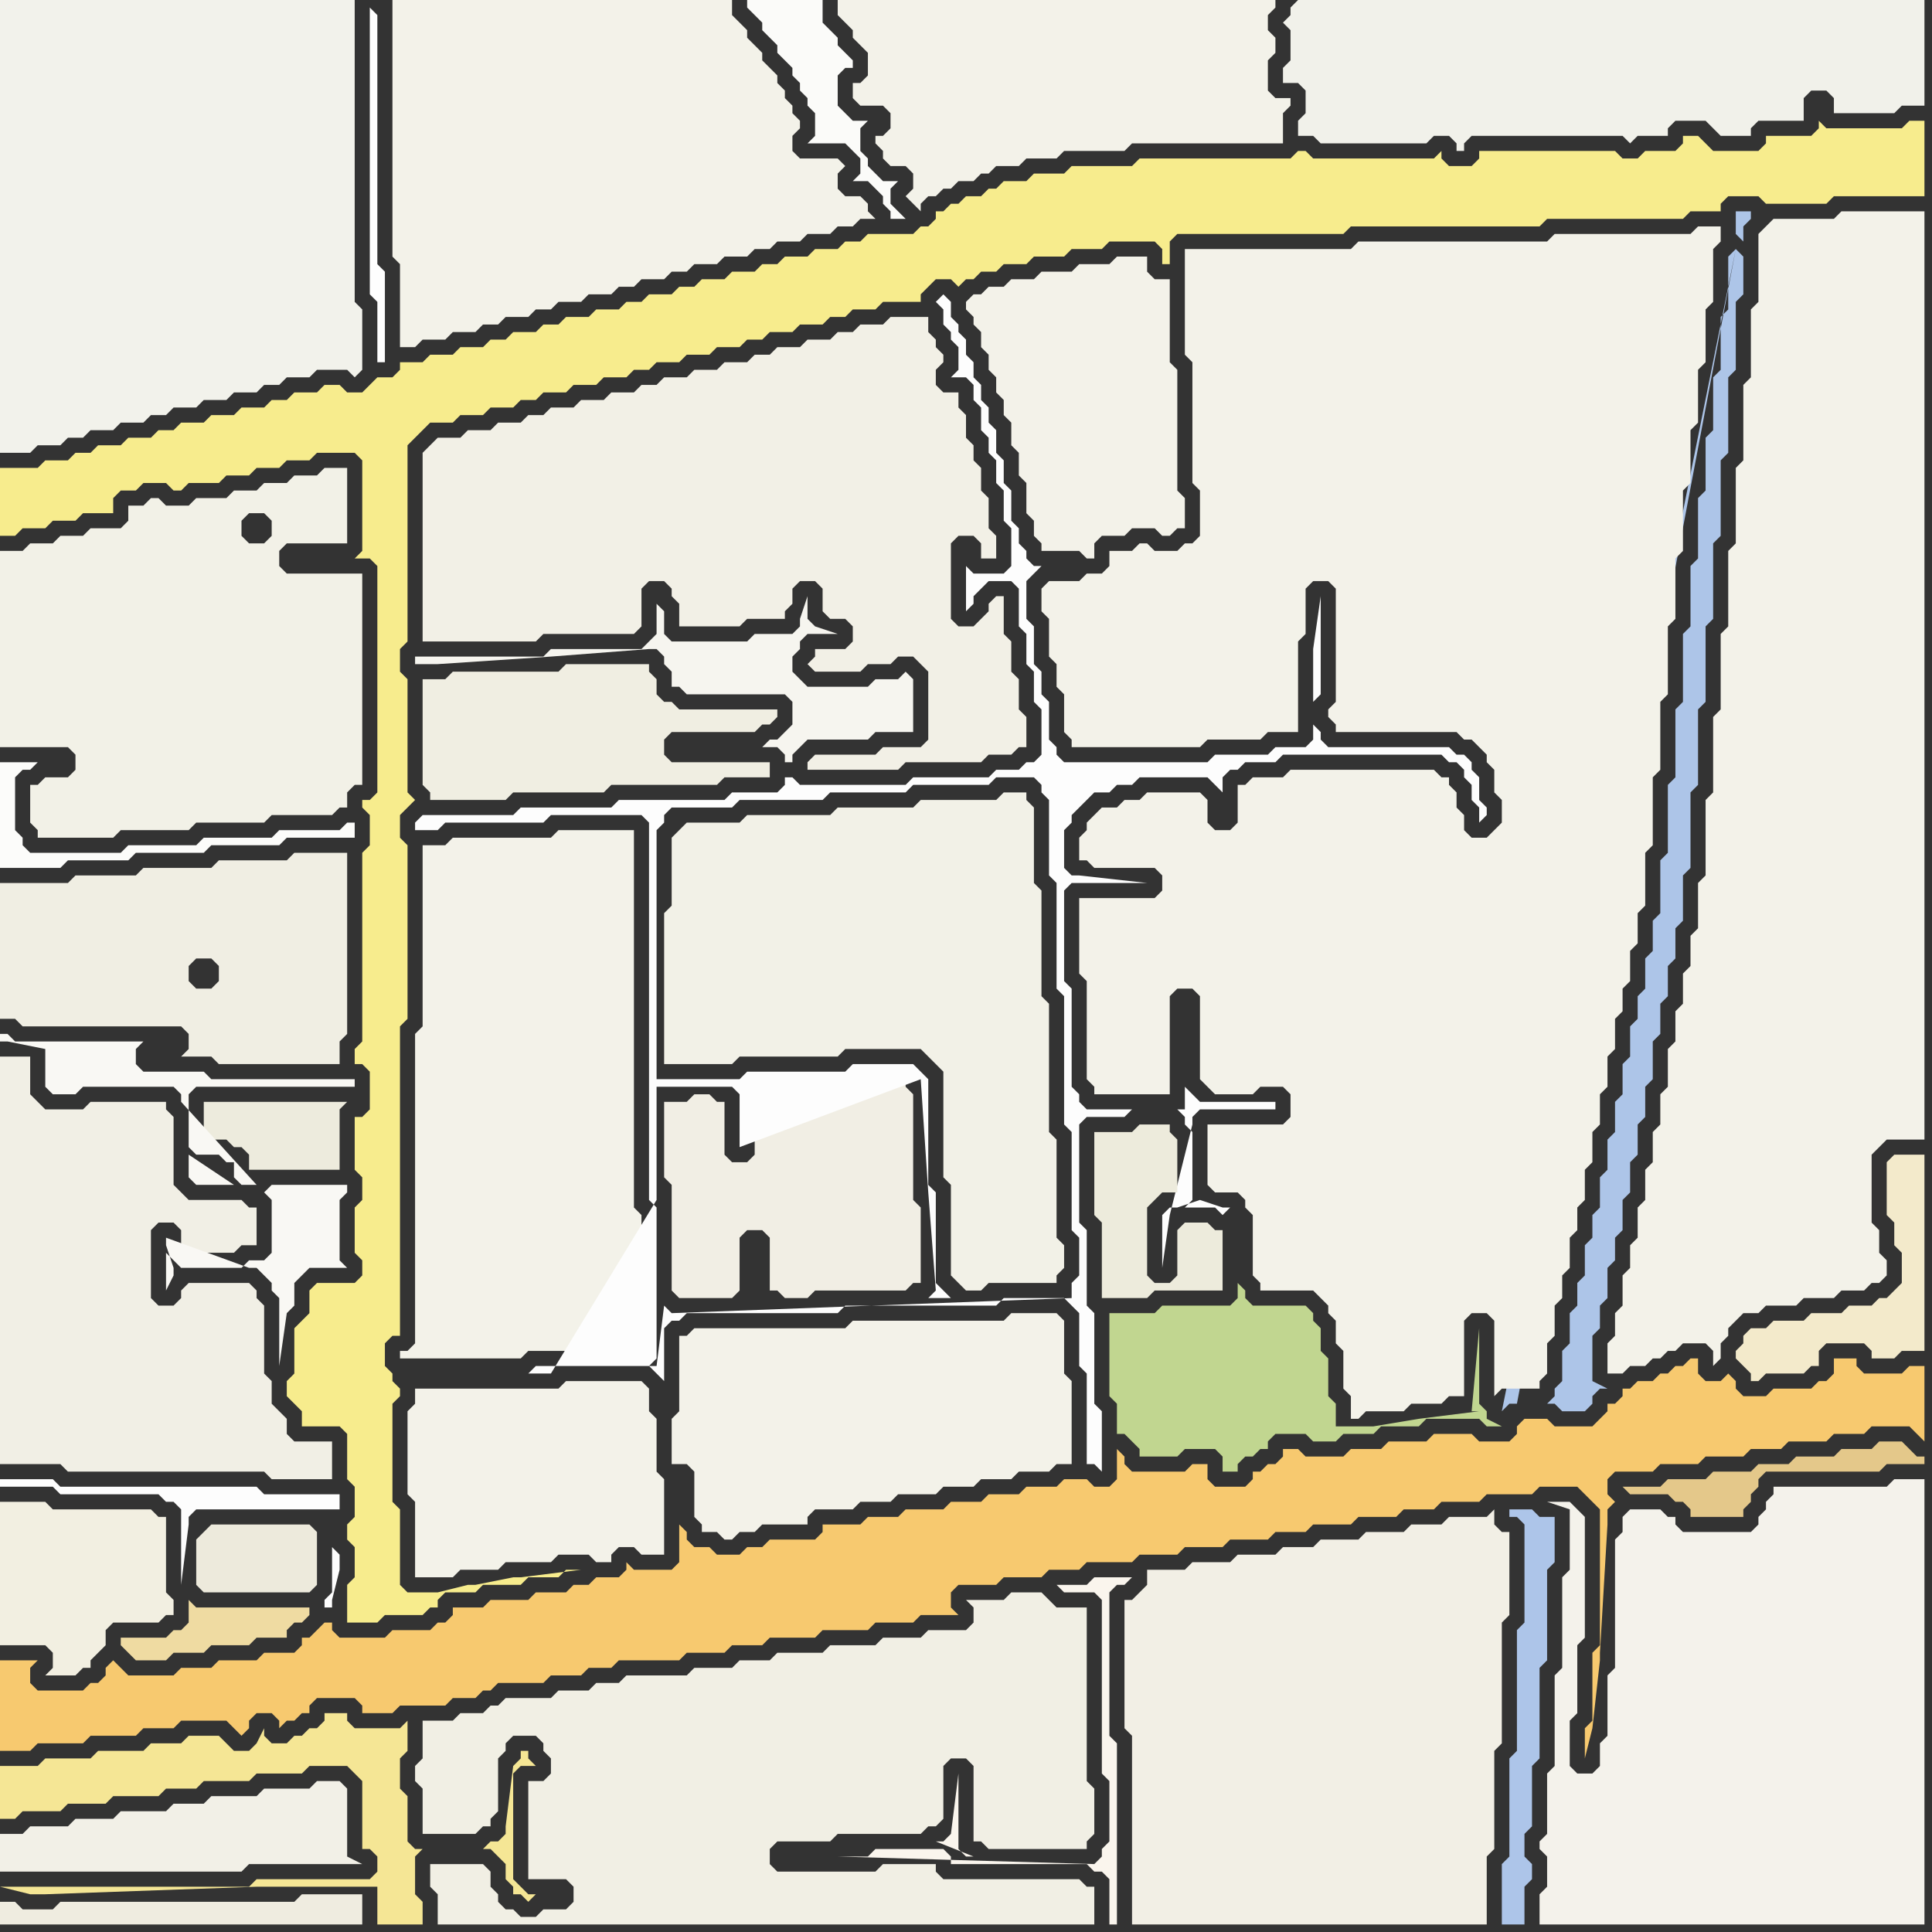 <svg width="256" height="256" xmlns="http://www.w3.org/2000/svg"><rect width="100%" height="100%" fill="#333333" stroke="none"/><script> 
var tempColor;
function hoverPath(evt){
obj = evt.target;
tempColor = obj.getAttribute("fill");
obj.setAttribute("fill","red");
//alert(tempColor);
//obj.setAttribute("stroke","red");}
function recoverPath(evt){
obj = evt.target;
obj.setAttribute("fill", tempColor);
//obj.setAttribute("stroke", tempColor);
}</script><path onmouseover="hoverPath(evt)" onmouseout="recoverPath(evt)" fill="rgb(242,242,235)" d="M  0,8l 0,52 4,0 1,-1 3,0 1,-1 2,0 1,-1 3,0 1,-1 3,0 1,-1 2,0 1,-1 3,0 1,-1 3,0 1,-1 3,0 1,-1 2,0 1,-1 3,0 1,-1 4,0 1,1 1,-1 0,-8 -1,-1 0,-40 -47,0Z"/>
<path onmouseover="hoverPath(evt)" onmouseout="recoverPath(evt)" fill="rgb(251,251,249)" d="M  115,16l -2,0 -1,-1 -1,-1 0,-4 1,-1 1,0 0,-1 -1,-1 -1,-1 0,-1 -1,-1 -1,-1 0,-3 -10,0 0,1 1,1 0,0 1,1 0,1 1,1 1,1 0,1 1,1 1,1 0,1 1,1 0,1 1,1 0,1 1,1 0,3 -1,1 5,0 1,1 1,1 0,2 -1,1 2,0 1,1 1,1 0,1 1,1 0,1 2,0 -1,-1 0,0 -1,-1 0,-2 1,-1 -2,0 -1,-1 -1,-1 0,-1 -1,-1 0,-3 1,-1Z"/>
<path onmouseover="hoverPath(evt)" onmouseout="recoverPath(evt)" fill="rgb(247,236,141)" d="M  0,65l 0,6 2,0 1,-1 3,0 1,-1 3,0 1,-1 4,0 0,-2 1,-1 2,0 1,-1 3,0 1,1 1,0 1,-1 4,0 1,-1 3,0 1,-1 3,0 1,-1 3,0 1,-1 5,0 1,1 0,12 -1,1 2,0 1,1 0,30 -1,1 -1,0 0,1 1,1 0,4 -1,1 0,25 -1,1 0,2 1,0 1,1 0,5 -1,1 -1,0 0,7 1,1 0,3 -1,1 0,6 1,1 0,2 -1,1 -5,0 -1,1 0,3 -1,1 -1,1 0,6 -1,1 0,2 1,1 0,0 1,1 0,2 5,0 1,1 0,6 1,1 0,4 -1,1 0,2 1,1 0,4 -1,1 0,5 4,0 1,-1 5,0 1,-1 1,0 0,-1 1,-1 4,0 1,-1 5,0 1,-1 4,0 1,-1 2,0 -8,1 -1,0 -5,1 -1,0 -4,1 -4,0 -1,-1 0,-10 -1,-1 0,-13 1,-1 0,-1 -1,-1 0,-1 -1,-1 0,-3 1,-1 1,0 0,-41 1,-1 0,-23 -1,-1 0,-3 1,-1 1,-1 -1,-1 0,-15 -1,-1 0,-3 1,-1 0,-26 2,-2 1,-1 3,0 1,-1 3,0 1,-1 3,0 1,-1 2,0 1,-1 3,0 1,-1 3,0 1,-1 3,0 1,-1 2,0 1,-1 3,0 1,-1 3,0 1,-1 3,0 1,-1 2,0 1,-1 3,0 1,-1 3,0 1,-1 2,0 1,-1 3,0 1,-1 5,0 0,-1 1,-1 1,-1 2,0 1,1 1,-1 1,0 1,-1 2,0 1,-1 3,0 1,-1 4,0 1,-1 4,0 1,-1 6,0 1,1 0,2 1,0 0,-3 1,-1 22,0 1,-1 25,0 1,-1 18,0 1,-1 4,0 0,-1 1,-1 4,0 1,1 8,0 1,-1 12,0 0,-10 -2,0 -1,1 -10,0 -1,-1 0,1 -1,1 -6,0 0,1 -1,1 -6,0 -1,-1 -1,-1 -2,0 0,1 -1,1 -4,0 -1,1 -2,0 -1,-1 -18,0 0,1 -1,1 -3,0 -1,-1 0,-1 -1,1 -16,0 -1,-1 -1,0 -1,1 -20,0 -1,1 -8,0 -1,1 -4,0 -1,1 -3,0 -1,1 -1,0 -1,1 -2,0 -1,1 -1,0 -1,1 -1,0 0,1 -1,1 -1,0 -1,1 -6,0 -1,1 -2,0 -1,1 -3,0 -1,1 -3,0 -1,1 -2,0 -1,1 -3,0 -1,1 -3,0 -1,1 -2,0 -1,1 -3,0 -1,1 -2,0 -1,1 -3,0 -1,1 -3,0 -1,1 -2,0 -1,1 -3,0 -1,1 -2,0 -1,1 -3,0 -1,1 -3,0 -1,1 -3,0 0,1 -1,1 -2,0 -1,1 -1,1 -2,0 -1,-1 -2,0 -1,1 -3,0 -1,1 -2,0 -1,1 -3,0 -1,1 -3,0 -1,1 -3,0 -1,1 -2,0 -1,1 -3,0 -1,1 -3,0 -1,1 -2,0 -1,1 -3,0 -1,1 -5,0Z"/>
<path onmouseover="hoverPath(evt)" onmouseout="recoverPath(evt)" fill="rgb(247,201,111)" d="M  0,225l 0,7 4,0 1,-1 6,0 1,-1 6,0 1,-1 4,0 1,-1 6,0 1,1 1,1 1,-1 0,-1 1,-1 2,0 1,1 0,1 1,-1 1,0 1,-1 1,0 0,-1 1,-1 5,0 1,1 0,1 4,0 1,-1 6,0 1,-1 3,0 1,-1 1,0 1,-1 6,0 1,-1 4,0 1,-1 3,0 1,-1 8,0 1,-1 5,0 1,-1 4,0 1,-1 6,0 1,-1 6,0 1,-1 5,0 1,-1 5,0 -1,-1 0,-2 1,-1 5,0 1,-1 5,0 1,-1 4,0 1,-1 6,0 1,-1 5,0 1,-1 5,0 1,-1 5,0 1,-1 4,0 1,-1 5,0 1,-1 5,0 1,-1 4,0 1,-1 5,0 1,-1 6,0 1,-1 5,0 1,1 1,1 1,1 0,18 -1,1 0,9 -1,1 0,4 1,-4 0,0 1,-9 0,-1 1,-17 0,-2 1,-1 -1,-1 0,-2 1,-1 5,0 1,-1 5,0 1,-1 5,0 1,-1 4,0 1,-1 5,0 1,-1 4,0 1,-1 5,0 1,1 1,1 0,-10 -2,0 -1,1 -5,0 -1,-1 0,-1 -3,0 0,2 -1,1 -1,0 -1,1 -5,0 -1,1 -3,0 -1,-1 0,-1 -1,-1 -1,1 -2,0 -1,-1 0,-2 -1,0 -1,1 -1,0 -1,1 -1,0 -1,1 -2,0 -1,1 -1,0 0,1 -1,1 -1,0 0,1 -1,1 -1,1 -5,0 -1,-1 -3,0 -1,1 0,1 -1,1 -4,0 -1,-1 -5,0 -1,1 -5,0 -1,1 -4,0 -1,1 -5,0 -1,-1 -2,0 0,1 -1,1 -1,0 -1,1 -1,0 0,1 -1,1 -4,0 -1,-1 0,-2 -2,0 -1,1 -7,0 -1,-1 0,-1 -1,-1 0,4 -1,1 -2,0 -1,-1 -3,0 -1,1 -4,0 -1,1 -4,0 -1,1 -4,0 -1,1 -5,0 -1,1 -4,0 -1,1 -5,0 0,1 -1,1 -6,0 -1,1 -2,0 -1,1 -3,0 -1,-1 -2,0 -1,-1 0,-1 -1,-1 0,5 -1,1 -5,0 -1,-1 0,1 -1,1 -3,0 -1,1 -2,0 -1,1 -4,0 -1,1 -5,0 -1,1 -4,0 0,1 -1,1 -1,0 -1,1 -5,0 -1,1 -6,0 -1,-1 0,-1 -1,0 -1,1 0,0 -1,1 -1,0 0,1 -1,1 -4,0 -1,1 -5,0 -1,1 -4,0 -1,1 -6,0 -1,-1 -1,-1 -1,1 0,1 -1,1 -1,0 -1,1 -6,0 -1,-1 0,-2 1,-1 -5,0Z"/>
<path onmouseover="hoverPath(evt)" onmouseout="recoverPath(evt)" fill="rgb(242,241,231)" d="M  5,104l -1,0 0,5 1,1 0,1 10,0 1,-1 9,0 1,-1 9,0 1,-1 8,0 1,-1 1,0 0,-2 1,-1 1,0 0,-28 -10,0 -1,-1 0,-2 1,-1 8,0 0,-10 -3,0 -1,1 -3,0 -1,1 -3,0 -1,1 -3,0 -1,1 -4,0 -1,1 -3,0 -1,-1 -1,0 -1,1 -2,0 0,2 -1,1 -4,0 -1,1 -3,0 -1,1 -3,0 -1,1 -3,0 0,26 9,0 1,1 0,2 -1,1 -3,0 -1,1 31,-33 -1,1 -2,0 -1,-1 0,-2 1,-1 2,0 1,1 0,2 -31,33Z"/>
<path onmouseover="hoverPath(evt)" onmouseout="recoverPath(evt)" fill="rgb(254,254,254)" d="M  49,1l 0,38 1,1 0,8 1,0 0,-12 -1,-1 0,-33 -1,-1Z"/>
<path onmouseover="hoverPath(evt)" onmouseout="recoverPath(evt)" fill="rgb(243,242,233)" d="M  53,0l -1,0 0,34 1,1 0,11 2,0 1,-1 3,0 1,-1 3,0 1,-1 2,0 1,-1 3,0 1,-1 2,0 1,-1 3,0 1,-1 3,0 1,-1 2,0 1,-1 3,0 1,-1 2,0 1,-1 3,0 1,-1 3,0 1,-1 2,0 1,-1 3,0 1,-1 3,0 1,-1 2,0 1,-1 2,0 -1,-1 0,-1 -1,-1 -2,0 -1,-1 0,-2 1,-1 -1,-1 -5,0 -1,-1 0,-2 1,-1 0,-1 -1,-1 0,-1 -1,-1 0,-1 -1,-1 0,-1 -1,-1 -1,-1 0,-1 -1,-1 -1,-1 0,-1 -1,-1 -1,-1 0,-2Z"/>
<path onmouseover="hoverPath(evt)" onmouseout="recoverPath(evt)" fill="rgb(241,241,234)" d="M  171,1l 0,1 -1,1 1,1 0,4 -1,1 0,2 2,0 1,1 0,3 -1,1 0,2 2,0 1,1 14,0 1,-1 2,0 1,1 0,1 1,0 0,-1 1,-1 20,0 1,1 1,-1 4,0 0,-1 1,-1 4,0 1,1 1,1 4,0 0,-1 1,-1 6,0 0,-3 1,-1 2,0 1,1 0,2 8,0 1,-1 3,0 0,-14 -83,0 -1,1Z"/>
<path onmouseover="hoverPath(evt)" onmouseout="recoverPath(evt)" fill="rgb(244,242,235)" d="M  206,233l 0,1 -1,1 0,8 -1,1 0,1 1,1 0,4 -1,1 0,4 51,0 0,-59 -4,0 -1,1 -15,0 0,1 -1,1 0,1 -1,1 0,1 -1,1 -9,0 -1,-1 0,-1 -1,0 -1,-1 -4,0 -1,1 0,2 -1,1 0,17 -1,1 0,8 -1,1 0,3 -1,1 -2,0 -1,-1 0,-6 1,-1 0,-9 1,-1 0,-16 -1,-1 0,0 -1,-1 -3,0 3,1 0,8 -1,1 0,12 -1,1Z"/>
<path onmouseover="hoverPath(evt)" onmouseout="recoverPath(evt)" fill="rgb(173,197,232)" d="M  230,33l 0,0 -1,1 0,7 -1,1 0,7 -1,1 0,7 -1,1 0,7 -1,1 0,8 -1,1 0,8 -1,1 0,9 -1,1 0,9 -1,1 0,9 -1,1 0,7 -1,1 0,4 -1,1 0,4 -1,1 0,3 -1,1 0,4 -1,1 0,4 -1,1 0,4 -1,1 0,4 -1,1 0,4 -1,1 0,3 -1,1 0,4 -1,1 0,3 -1,1 0,4 -1,1 0,4 -1,1 0,1 -1,1 1,0 1,1 3,0 1,-1 0,-1 1,-1 1,0 -2,-1 0,-6 1,-1 0,-3 1,-1 0,-4 1,-1 0,-3 1,-1 0,-4 1,-1 0,-4 1,-1 0,-4 1,-1 0,-4 1,-1 0,-5 1,-1 0,-4 1,-1 0,-4 1,-1 0,-4 1,-1 0,-6 1,-1 0,-10 1,-1 0,-10 1,-1 0,-10 1,-1 0,-10 1,-1 0,-10 1,-1 0,-10 1,-1 0,-9 1,-1 0,-5 -1,-1 1,-1 0,-2 1,-1 0,-1 -2,0 0,3 1,1 -1,1 -29,153 -1,0 -1,1Z"/>
<path onmouseover="hoverPath(evt)" onmouseout="recoverPath(evt)" fill="rgb(243,242,233)" d="M  56,114l 0,22 -1,1 0,41 -1,1 -1,0 0,1 16,0 1,-1 15,0 0,-18 -1,-1 0,-50 -10,0 -1,1 -13,0 -1,1 -3,0Z"/>
<path onmouseover="hoverPath(evt)" onmouseout="recoverPath(evt)" fill="rgb(173,197,233)" d="M  204,201l 0,0 -1,-1 -3,0 0,1 1,0 1,1 0,13 -1,1 0,16 -1,1 0,13 -1,1 0,8 3,0 0,-5 1,-1 0,-2 -1,-1 0,-3 1,-1 0,-8 1,-1 0,-12 1,-1 0,-12 1,-1 0,-6Z"/>
<path onmouseover="hoverPath(evt)" onmouseout="recoverPath(evt)" fill="rgb(242,240,231)" d="M  2,243l -2,0 0,5 32,0 1,-1 15,0 -2,-1 0,-9 -1,-1 -3,0 -1,1 -6,0 -1,1 -6,0 -1,1 -4,0 -1,1 -6,0 -1,1 -5,0 -1,1 -5,0 -1,1Z"/>
<path onmouseover="hoverPath(evt)" onmouseout="recoverPath(evt)" fill="rgb(242,239,225)" d="M  22,203l 0,-2 -1,0 -1,-1 -13,0 -1,-1 -6,0 0,19 6,0 1,1 0,2 -1,1 4,0 1,-1 1,0 0,-1 2,-2 0,-2 1,-1 6,0 1,-1 1,0 0,-2 -1,-1Z"/>
<path onmouseover="hoverPath(evt)" onmouseout="recoverPath(evt)" fill="rgb(243,242,233)" d="M  54,187l 0,11 1,1 0,10 5,0 1,-1 5,0 1,-1 6,0 1,-1 4,0 1,1 2,0 0,-1 1,-1 2,0 1,1 3,0 0,-10 -1,-1 0,-7 -1,-1 0,-3 -1,-1 -10,0 -1,1 -19,0 0,2 -1,1Z"/>
<path onmouseover="hoverPath(evt)" onmouseout="recoverPath(evt)" fill="rgb(242,240,230)" d="M  57,59l 0,0 -1,1 0,25 15,0 1,-1 12,0 1,-1 0,-5 1,-1 2,0 1,1 0,1 1,1 0,3 8,0 1,-1 5,0 0,-1 1,-1 0,-2 1,-1 2,0 1,1 0,3 1,1 2,0 1,1 0,2 -1,1 -4,0 0,1 -1,1 1,1 6,0 1,-1 3,0 1,-1 2,0 1,1 1,1 0,9 -1,1 -5,0 -1,1 -8,0 -1,1 0,1 12,0 1,-1 10,0 1,-1 3,0 1,-1 1,0 0,-4 -1,-1 0,-4 -1,-1 0,-4 -1,-1 0,-5 -1,0 -1,1 0,1 -1,1 -1,1 -2,0 -1,-1 0,-10 1,-1 2,0 1,1 0,2 2,0 0,-3 -1,-1 0,-4 -1,-1 0,-3 -1,-1 0,-2 -1,-1 0,-3 -1,-1 0,-2 -2,0 -1,-1 0,-2 1,-1 0,-1 -1,-1 0,-1 -1,-1 0,-2 -5,0 -1,1 -3,0 -1,1 -2,0 -1,1 -3,0 -1,1 -3,0 -1,1 -2,0 -1,1 -3,0 -1,1 -3,0 -1,1 -3,0 -1,1 -2,0 -1,1 -3,0 -1,1 -3,0 -1,1 -3,0 -1,1 -2,0 -1,1 -3,0 -1,1 -3,0 -1,1 -3,0 -1,1Z"/>
<path onmouseover="hoverPath(evt)" onmouseout="recoverPath(evt)" fill="rgb(243,242,233)" d="M  90,179l 0,8 -1,1 0,6 2,0 1,1 0,6 1,1 0,1 2,0 1,1 1,0 1,-1 2,0 1,-1 6,0 0,-1 1,-1 5,0 1,-1 4,0 1,-1 5,0 1,-1 4,0 1,-1 4,0 1,-1 4,0 1,-1 2,0 0,-11 -1,-1 0,-7 -1,-1 -6,0 -1,1 -20,0 -1,1 -20,0 -1,1 -1,0Z"/>
<path onmouseover="hoverPath(evt)" onmouseout="recoverPath(evt)" fill="rgb(241,238,228)" d="M  100,147l 0,6 -1,1 -2,0 -1,-1 0,-7 -1,0 -1,-1 -2,0 -1,1 -3,0 0,10 1,1 0,14 1,1 7,0 1,-1 0,-7 1,-1 2,0 1,1 0,7 1,0 1,1 3,0 1,-1 12,0 1,-1 1,0 0,-10 -1,-1 0,-14 -1,-1 0,-1 -6,0 -1,1 -11,0 -2,2Z"/>
<path onmouseover="hoverPath(evt)" onmouseout="recoverPath(evt)" fill="rgb(246,245,239)" d="M  110,91l -3,0 -1,-1 -1,-1 0,-2 1,-1 0,-1 1,-1 4,0 -3,-1 0,0 -1,-1 0,-3 -1,3 0,1 -1,1 -5,0 -1,1 -10,0 -1,-1 0,-3 -1,-1 0,4 -1,1 -1,1 -12,0 -1,1 -17,0 0,1 3,0 15,-1 13,-1 1,0 1,1 0,1 1,1 0,2 1,0 1,1 13,0 1,1 0,3 -1,1 -1,1 -1,0 -1,1 2,0 1,1 0,1 1,0 0,-1 1,-1 1,-1 8,0 1,-1 5,0 0,-7 -1,-1 0,0 -1,1 -3,0 -1,1Z"/>
<path onmouseover="hoverPath(evt)" onmouseout="recoverPath(evt)" fill="rgb(243,242,233)" d="M  118,17l -1,1 -1,0 0,1 1,1 0,1 1,1 2,0 1,1 0,2 -1,1 1,1 1,1 0,-1 1,-1 1,0 1,-1 1,0 1,-1 2,0 1,-1 1,0 1,-1 3,0 1,-1 4,0 1,-1 8,0 1,-1 20,0 0,-4 1,-1 0,-1 -2,0 -1,-1 0,-4 1,-1 0,-2 -1,-1 0,-2 1,-1 0,-1 -58,0 0,2 1,1 0,0 1,1 0,1 1,1 1,1 0,3 -1,1 -1,0 0,2 1,1 3,0 1,1 0,2 2,-1 2,0 1,-1 0,0 -3,1 -2,1 5,-3 0,-1 -1,-1 0,0 1,2 -5,3 3,-5 -1,0 -1,1 0,0 2,-1 -3,5 9,-4 -9,4 11,-4 0,0 1,-1 0,0 -1,1 -11,4 12,-6 0,-1 -1,-1 0,0 1,2 -12,6 10,-8 -10,8Z"/>
<path onmouseover="hoverPath(evt)" onmouseout="recoverPath(evt)" fill="rgb(237,235,221)" d="M  27,148l 0,3 3,0 1,1 1,0 1,1 0,2 12,0 0,-8 1,-1 -19,0Z"/>
<path onmouseover="hoverPath(evt)" onmouseout="recoverPath(evt)" fill="rgb(237,234,220)" d="M  27,203l 0,0 -1,1 0,6 1,1 14,0 1,-1 0,-7 -1,-1 -13,0 -1,1Z"/>
<path onmouseover="hoverPath(evt)" onmouseout="recoverPath(evt)" fill="rgb(240,238,227)" d="M  28,131l -2,0 -1,-1 0,-2 1,-1 2,0 1,1 0,2 -1,1 -3,6 0,2 -1,1 4,0 1,1 16,0 0,-3 1,-1 0,-24 -7,0 -1,1 -9,0 -1,1 -9,0 -1,1 -8,0 -1,1 -9,0 0,18 2,0 1,1 21,0 1,1 3,-6Z"/>
<path onmouseover="hoverPath(evt)" onmouseout="recoverPath(evt)" fill="rgb(241,239,228)" d="M  72,236l -2,0 0,13 5,0 1,1 0,2 -1,1 -3,0 -1,1 -2,0 -1,-1 -1,0 -1,-1 0,-1 -1,-1 0,-2 -1,-1 -7,0 0,3 1,1 0,4 87,0 0,-5 -1,0 -1,-1 -18,0 -1,-1 0,-1 -7,0 -1,1 -13,0 -1,-1 0,-2 1,-1 7,0 1,-1 11,0 1,-1 1,0 1,-1 0,-7 1,-1 2,0 1,1 0,10 1,0 1,1 13,0 0,-1 1,-1 0,-6 -1,-1 0,-23 -4,0 -1,-1 -1,-1 -4,0 -1,1 -5,0 1,1 0,2 -1,1 -5,0 -1,1 -5,0 -1,1 -6,0 -1,1 -6,0 -1,1 -4,0 -1,1 -5,0 -1,1 -8,0 -1,1 -3,0 -1,1 -4,0 -1,1 -6,0 -1,1 -1,0 -1,1 -3,0 -1,1 -4,0 0,5 -1,1 0,2 1,1 0,6 7,0 1,-1 1,0 0,-1 1,-1 0,-7 1,-1 0,-1 1,-1 3,0 1,1 0,1 1,1 0,2 -1,1Z"/>
<path onmouseover="hoverPath(evt)" onmouseout="recoverPath(evt)" fill="rgb(253,253,253)" d="M  141,172l 0,0 1,1 0,0 1,1 0,7 1,1 0,12 1,0 1,1 0,-8 -1,-1 0,-12 -1,-1 0,-10 -1,-1 0,-13 1,-1 5,0 1,-1 6,0 1,1 0,1 1,1 0,9 -1,1 4,0 1,1 1,-1 -1,0 -3,-1 0,0 -3,1 -1,0 -1,1 0,7 1,-7 3,-12 0,-1 1,-1 10,0 0,-1 -10,0 -1,-1 -1,-1 0,3 -13,0 -1,-1 0,-1 -1,-1 0,-13 -1,-1 0,-12 1,-1 10,0 -9,-1 -1,0 -1,-1 0,-5 1,-1 0,-1 1,-1 1,-1 1,-1 2,0 1,-1 2,0 1,-1 9,0 1,1 1,1 0,-2 1,-1 1,0 1,-1 4,0 1,-1 21,0 1,1 1,0 1,1 0,1 1,1 0,2 1,1 0,2 1,-1 0,-1 -1,-1 0,-3 -1,-1 0,-1 -1,-1 -1,0 -1,-1 -16,0 -1,-1 0,-1 -1,-1 0,-3 1,-1 0,-13 -1,7 0,12 -1,1 -4,0 -1,1 -7,0 -1,1 -19,0 -1,-1 0,-1 -1,-1 0,-5 -1,-1 0,-3 -1,-1 0,-5 -1,-1 0,-5 1,-1 1,-1 -1,0 -1,-1 0,-1 -1,-1 0,-2 -1,-1 0,-4 -1,-1 0,-3 -1,-1 0,-3 -1,-1 0,-2 -1,-1 0,-2 -1,-1 0,-2 -1,-1 0,-2 -1,-1 0,-1 -1,-1 0,-2 -1,-1 -1,1 0,0 1,1 0,2 1,1 0,1 1,1 0,3 -1,1 2,0 1,1 0,2 1,1 0,3 1,1 0,2 1,1 0,3 1,1 0,4 1,1 0,5 -1,1 -4,0 -1,-1 0,6 1,-1 0,-1 1,-1 1,-1 3,0 1,1 0,5 1,1 0,4 1,1 0,4 1,1 0,6 -1,1 -1,0 -1,1 -3,0 -1,1 -10,0 -1,1 -14,0 -1,-1 -1,0 0,1 -1,1 -6,0 -1,1 -14,0 -1,1 -12,0 -1,1 -12,0 -1,1 0,1 3,0 1,-1 13,0 1,-1 12,0 1,1 0,50 1,1 0,20 -1,1 0,0 1,1 1,1 0,-7 1,-1 1,0 1,-1 20,0 1,-1 20,0 1,-1 -7,0 -1,-1 -1,-1 0,-12 -1,-1 0,-14 -1,-1 -1,-1 -8,0 -1,1 -13,0 -1,1 -11,0 0,1 10,0 1,1 0,0 1,-1 1,-1 -1,0 -1,1 0,8 24,-9 0,0 1,15 1,13 -1,1 18,0 -52,2 -1,-1 -1,8 -16,0 -1,1 3,0 14,-23 0,-49 1,-1 0,-1 1,-1 8,0 1,-1 11,0 1,-1 10,0 1,-1 10,0 1,-1 5,0 1,1 0,1 1,1 0,10 1,1 0,14 1,1 0,17 1,1 0,13 1,1 0,5 -1,1 0,2 -53,2 52,-2 -41,0Z"/>
<path onmouseover="hoverPath(evt)" onmouseout="recoverPath(evt)" fill="rgb(242,239,229)" d="M  151,211l 0,0 -1,1 -1,0 0,17 1,1 0,25 47,0 0,-9 1,-1 0,-13 1,-1 0,-16 1,-1 0,-11 -1,0 -1,-1 0,-2 -1,1 -5,0 -1,1 -4,0 -1,1 -5,0 -1,1 -5,0 -1,1 -4,0 -1,1 -5,0 -1,1 -5,0 -1,1 -5,0 0,2 -1,1Z"/>
<path onmouseover="hoverPath(evt)" onmouseout="recoverPath(evt)" fill="rgb(241,239,229)" d="M  0,157l 0,37 8,0 1,1 26,0 1,1 8,0 0,-5 -5,0 -1,-1 0,-2 -1,-1 -1,-1 0,-3 -1,-1 0,-9 -1,-1 0,-1 -1,-1 -8,0 -1,1 0,1 -1,1 -2,0 -1,-1 0,-9 1,-1 2,0 1,1 0,2 1,1 6,0 1,-1 2,0 0,-5 -1,0 -1,-1 -7,0 -1,-1 -1,-1 0,-9 -1,-1 0,-1 -10,0 -1,1 -5,0 -1,-1 -1,-1 0,-5 -4,0Z"/>
<path onmouseover="hoverPath(evt)" onmouseout="recoverPath(evt)" fill="rgb(252,252,250)" d="M  5,101l -5,0 0,14 8,0 1,-1 8,0 1,-1 9,0 1,-1 9,0 1,-1 9,0 0,-2 -1,0 -1,1 -8,0 -1,1 -9,0 -1,1 -9,0 -1,1 -12,0 -1,-1 0,-1 -1,-1 0,-7 1,-1 1,0 1,-1Z"/>
<path onmouseover="hoverPath(evt)" onmouseout="recoverPath(evt)" fill="rgb(245,230,149)" d="M  24,237l 2,0 1,-1 6,0 1,-1 6,0 1,-1 5,0 1,1 1,1 0,9 1,0 1,1 0,2 -1,1 -15,0 -1,1 -33,0 4,1 2,0 28,-1 16,0 0,5 6,0 0,-3 -1,-1 0,-5 1,-1 -1,0 -1,-1 0,-6 -1,-1 0,-4 1,-1 0,-4 -1,1 -6,0 -1,-1 0,-1 -3,0 0,1 -1,1 -1,0 -1,1 -1,0 -1,1 -2,0 -1,-1 0,-1 -1,2 0,0 -1,1 -2,0 -1,-1 -1,-1 -4,0 -1,1 -4,0 -1,1 -6,0 -1,1 -6,0 -1,1 -5,0 0,7 2,0 1,-1 5,0 1,-1 5,0 1,-1 6,0 1,-1 2,0 40,8 1,0 1,1 0,0 1,1 0,2 1,1 0,1 1,0 1,1 1,-1 -1,0 -2,-2 0,-14 1,-1 2,0 -1,-1 0,-1 -1,0 0,1 -1,1 -1,8 0,1 -1,1 -1,0 -1,1 -40,-8Z"/>
<path onmouseover="hoverPath(evt)" onmouseout="recoverPath(evt)" fill="rgb(239,219,162)" d="M  31,213l -5,0 -1,-1 0,3 -1,1 -1,0 -1,1 -6,0 0,1 1,1 1,1 4,0 1,-1 4,0 1,-1 5,0 1,-1 4,0 0,-1 1,-1 1,0 1,-1 0,-1Z"/>
<path onmouseover="hoverPath(evt)" onmouseout="recoverPath(evt)" fill="rgb(253,253,253)" d="M  44,205l 0,6 -1,1 0,1 1,0 0,-1 1,-4 0,-2 -1,-1 1,-5 0,-2 -10,0 -1,-1 -26,0 -1,-1 -7,0 0,1 7,0 1,1 13,0 1,1 1,0 1,1 0,10 1,-8 0,-1 1,-1 19,0 -1,5Z"/>
<path onmouseover="hoverPath(evt)" onmouseout="recoverPath(evt)" fill="rgb(239,236,224)" d="M  13,255l 35,0 0,-4 -8,0 -1,1 -31,0 -1,1 -4,0 -1,-1 -2,0 0,3Z"/>
<path onmouseover="hoverPath(evt)" onmouseout="recoverPath(evt)" fill="rgb(249,248,244)" d="M  35,158l 0,0 1,1 0,7 -1,1 -2,0 -1,1 -8,0 -1,-1 -1,-1 0,5 1,-2 0,-1 -1,-3 0,-1 11,4 1,0 1,1 1,1 0,1 1,1 0,9 1,-7 0,0 1,-1 0,-3 1,-1 1,-1 5,0 -1,-1 0,-8 1,-1 0,-1 -10,0 -1,1 -1,-1 -2,0 -1,-1 0,-2 -1,0 -1,-1 -3,0 -1,-1 0,-7 1,-1 21,0 0,-1 -19,0 -1,-1 -8,0 -1,-1 0,-2 1,-1 -17,0 -1,-1 -1,0 0,1 1,0 5,1 0,5 1,1 3,0 1,-1 12,0 1,1 0,1 10,11 1,1 -10,-5 0,3 1,1 5,0 -6,-4 10,5Z"/>
<path onmouseover="hoverPath(evt)" onmouseout="recoverPath(evt)" fill="rgb(240,238,226)" d="M  95,94l -5,0 -1,-1 -1,0 -1,-1 0,-2 -1,-1 0,-1 -11,0 -1,1 -14,0 -1,1 -3,0 0,14 1,1 0,1 10,0 1,-1 12,0 1,-1 14,0 1,-1 6,0 0,-2 -13,0 -1,-1 0,-2 1,-1 11,0 1,-1 1,0 1,-1 0,-1Z"/>
<path onmouseover="hoverPath(evt)" onmouseout="recoverPath(evt)" fill="rgb(250,245,237)" d="M  111,246l 4,0 1,-1 9,0 1,1 0,1 18,0 1,1 1,0 1,1 0,6 1,0 0,-24 -1,-1 0,-19 1,-1 1,0 1,-1 -5,0 -1,1 -4,0 1,1 4,0 1,1 0,23 1,1 0,8 -1,1 0,1 -1,1 -34,-1 17,0 -1,-1 0,-10 -1,8 0,0 -1,1 -1,0 5,2Z"/>
<path onmouseover="hoverPath(evt)" onmouseout="recoverPath(evt)" fill="rgb(228,200,138)" d="M  224,196l -3,0 -1,1 -5,0 1,1 5,0 1,1 1,0 1,1 0,1 7,0 0,-1 1,-1 0,-1 1,-1 0,-1 1,-1 15,0 1,-1 5,0 0,-1 -1,0 -1,-1 -1,-1 -3,0 -1,1 -4,0 -1,1 -5,0 -1,1 -4,0 -1,1 -5,0 -1,1Z"/>
<path onmouseover="hoverPath(evt)" onmouseout="recoverPath(evt)" fill="rgb(243,242,233)" d="M  234,30l 0,0 -1,1 0,9 -1,1 0,9 -1,1 0,10 -1,1 0,10 -1,1 0,10 -1,1 0,10 -1,1 0,10 -1,1 0,10 -1,1 0,6 -1,1 0,4 -1,1 0,4 -1,1 0,4 -1,1 0,5 -1,1 0,4 -1,1 0,4 -1,1 0,4 -1,1 0,4 -1,1 0,3 -1,1 0,4 -1,1 0,3 -1,1 0,4 2,0 1,-1 2,0 1,-1 1,0 1,-1 1,0 1,-1 3,0 1,1 0,2 1,-1 0,-2 1,-1 0,-1 1,-1 1,-1 2,0 1,-1 4,0 1,-1 4,0 1,-1 3,0 1,-1 1,0 1,-1 0,-2 -1,-1 0,-3 -1,-1 0,-9 1,-1 1,-1 5,0 0,-123 -11,0 -1,1 -8,0 -1,1Z"/>
<path onmouseover="hoverPath(evt)" onmouseout="recoverPath(evt)" fill="rgb(242,241,231)" d="M  90,110l 0,0 -1,1 0,9 -1,1 0,20 9,0 1,-1 13,0 1,-1 10,0 1,1 1,1 1,1 0,14 1,1 0,12 1,1 1,1 2,0 1,-1 9,0 0,-1 1,-1 0,-3 -1,-1 0,-13 -1,-1 0,-17 -1,-1 0,-14 -1,-1 0,-10 -1,-1 0,-1 -3,0 -1,1 -10,0 -1,1 -10,0 -1,1 -11,0 -1,1 -7,0 -1,1Z"/>
<path onmouseover="hoverPath(evt)" onmouseout="recoverPath(evt)" fill="rgb(243,242,233)" d="M  130,39l -1,0 -1,1 0,1 1,1 0,1 1,1 0,2 1,1 0,2 1,1 0,2 1,1 0,2 1,1 0,3 1,1 0,3 1,1 0,4 1,1 0,2 1,1 0,1 5,0 1,1 1,0 0,-2 1,-1 3,0 1,-1 3,0 1,1 1,0 1,-1 1,0 0,-4 -1,-1 0,-16 -1,-1 0,-11 -2,0 -1,-1 0,-2 -4,0 -1,1 -4,0 -1,1 -4,0 -1,1 -3,0 -1,1 -2,0 -1,1Z"/>
<path onmouseover="hoverPath(evt)" onmouseout="recoverPath(evt)" fill="rgb(193,214,144)" d="M  148,174l -1,0 0,11 1,1 0,4 1,0 1,1 1,1 0,1 5,0 1,-1 4,0 1,1 0,2 2,0 0,-1 1,-1 1,0 1,-1 1,0 0,-1 1,-1 4,0 1,1 3,0 1,-1 4,0 1,-1 5,0 1,-1 7,0 1,1 2,0 -2,-1 0,-1 -1,-1 0,-10 -1,11 1,0 -8,1 -6,1 -5,0 0,-3 -1,-1 0,-5 -1,-1 0,-3 -1,-1 0,-1 -1,-1 -7,0 -1,-1 0,-1 -1,-1 0,2 -1,1 -9,0 -1,1Z"/>
<path onmouseover="hoverPath(evt)" onmouseout="recoverPath(evt)" fill="rgb(237,235,220)" d="M  153,159l 0,0 1,-1 2,0 0,-7 -1,-1 0,-1 -4,0 -1,1 -5,0 0,11 1,1 0,10 6,0 1,-1 9,0 0,-8 -1,0 -1,-1 -3,0 -1,1 0,6 -1,1 -2,0 -1,-1 0,-9 1,-1Z"/>
<path onmouseover="hoverPath(evt)" onmouseout="recoverPath(evt)" fill="rgb(243,242,233)" d="M  160,151l 0,6 1,1 3,0 1,1 0,1 1,1 0,8 1,1 0,1 7,0 1,1 1,1 0,1 1,1 0,3 1,1 0,5 1,1 0,3 1,0 1,-1 5,0 1,-1 4,0 1,-1 2,0 0,-10 1,-1 2,0 1,1 0,10 1,-1 5,0 0,-1 1,-1 0,-4 1,-1 0,-4 1,-1 0,-3 1,-1 0,-4 1,-1 0,-3 1,-1 0,-4 1,-1 0,-4 1,-1 0,-4 1,-1 0,-4 1,-1 0,-4 1,-1 0,-3 1,-1 0,-4 1,-1 0,-4 1,-1 0,-7 1,-1 0,-9 1,-1 0,-9 1,-1 0,-9 1,-1 0,-8 1,-1 0,-8 1,-1 0,-7 1,-1 0,-7 1,-1 0,-7 1,-1 0,-7 1,-1 0,-2 -3,0 -1,1 -18,0 -1,1 -25,0 -1,1 -22,0 0,14 1,1 0,16 1,1 0,6 -1,1 -1,0 -1,1 -3,0 -1,-1 -1,0 -1,1 -3,0 0,2 -1,1 -2,0 -1,1 -4,0 -1,1 0,3 1,1 0,5 1,1 0,3 1,1 0,5 1,1 0,1 17,0 1,-1 7,0 1,-1 4,0 0,-12 1,-1 0,-6 1,-1 2,0 1,1 0,15 -1,1 0,1 1,1 0,1 16,0 1,1 1,0 1,1 1,1 0,1 1,1 0,3 1,1 0,3 -1,1 -1,1 -2,0 -1,-1 0,-2 -1,-1 0,-2 -1,-1 0,-1 -1,0 -1,-1 -19,0 -1,1 -4,0 -1,1 -1,0 0,5 -1,1 -2,0 -1,-1 0,-3 -1,-1 -7,0 -1,1 -2,0 -1,1 -2,0 -1,1 -1,1 0,1 -1,1 0,3 1,0 1,1 8,0 1,1 0,2 -1,1 -10,0 0,10 1,1 0,13 1,1 0,1 10,0 0,-13 1,-1 2,0 1,1 0,11 1,1 1,1 5,0 1,-1 3,0 1,1 0,3 -1,1 -10,0Z"/>
<path onmouseover="hoverPath(evt)" onmouseout="recoverPath(evt)" fill="rgb(243,234,203)" d="M  236,175l -1,0 -1,1 -2,0 -1,1 0,1 -1,1 0,1 1,1 0,0 1,1 0,1 1,0 1,-1 5,0 1,-1 1,0 0,-2 1,-1 5,0 1,1 0,1 3,0 1,-1 3,0 0,-26 -4,0 -1,1 0,7 1,1 0,3 1,1 0,4 -2,2 -1,0 -1,1 -3,0 -1,1 -4,0 -1,1Z"/>
</svg>